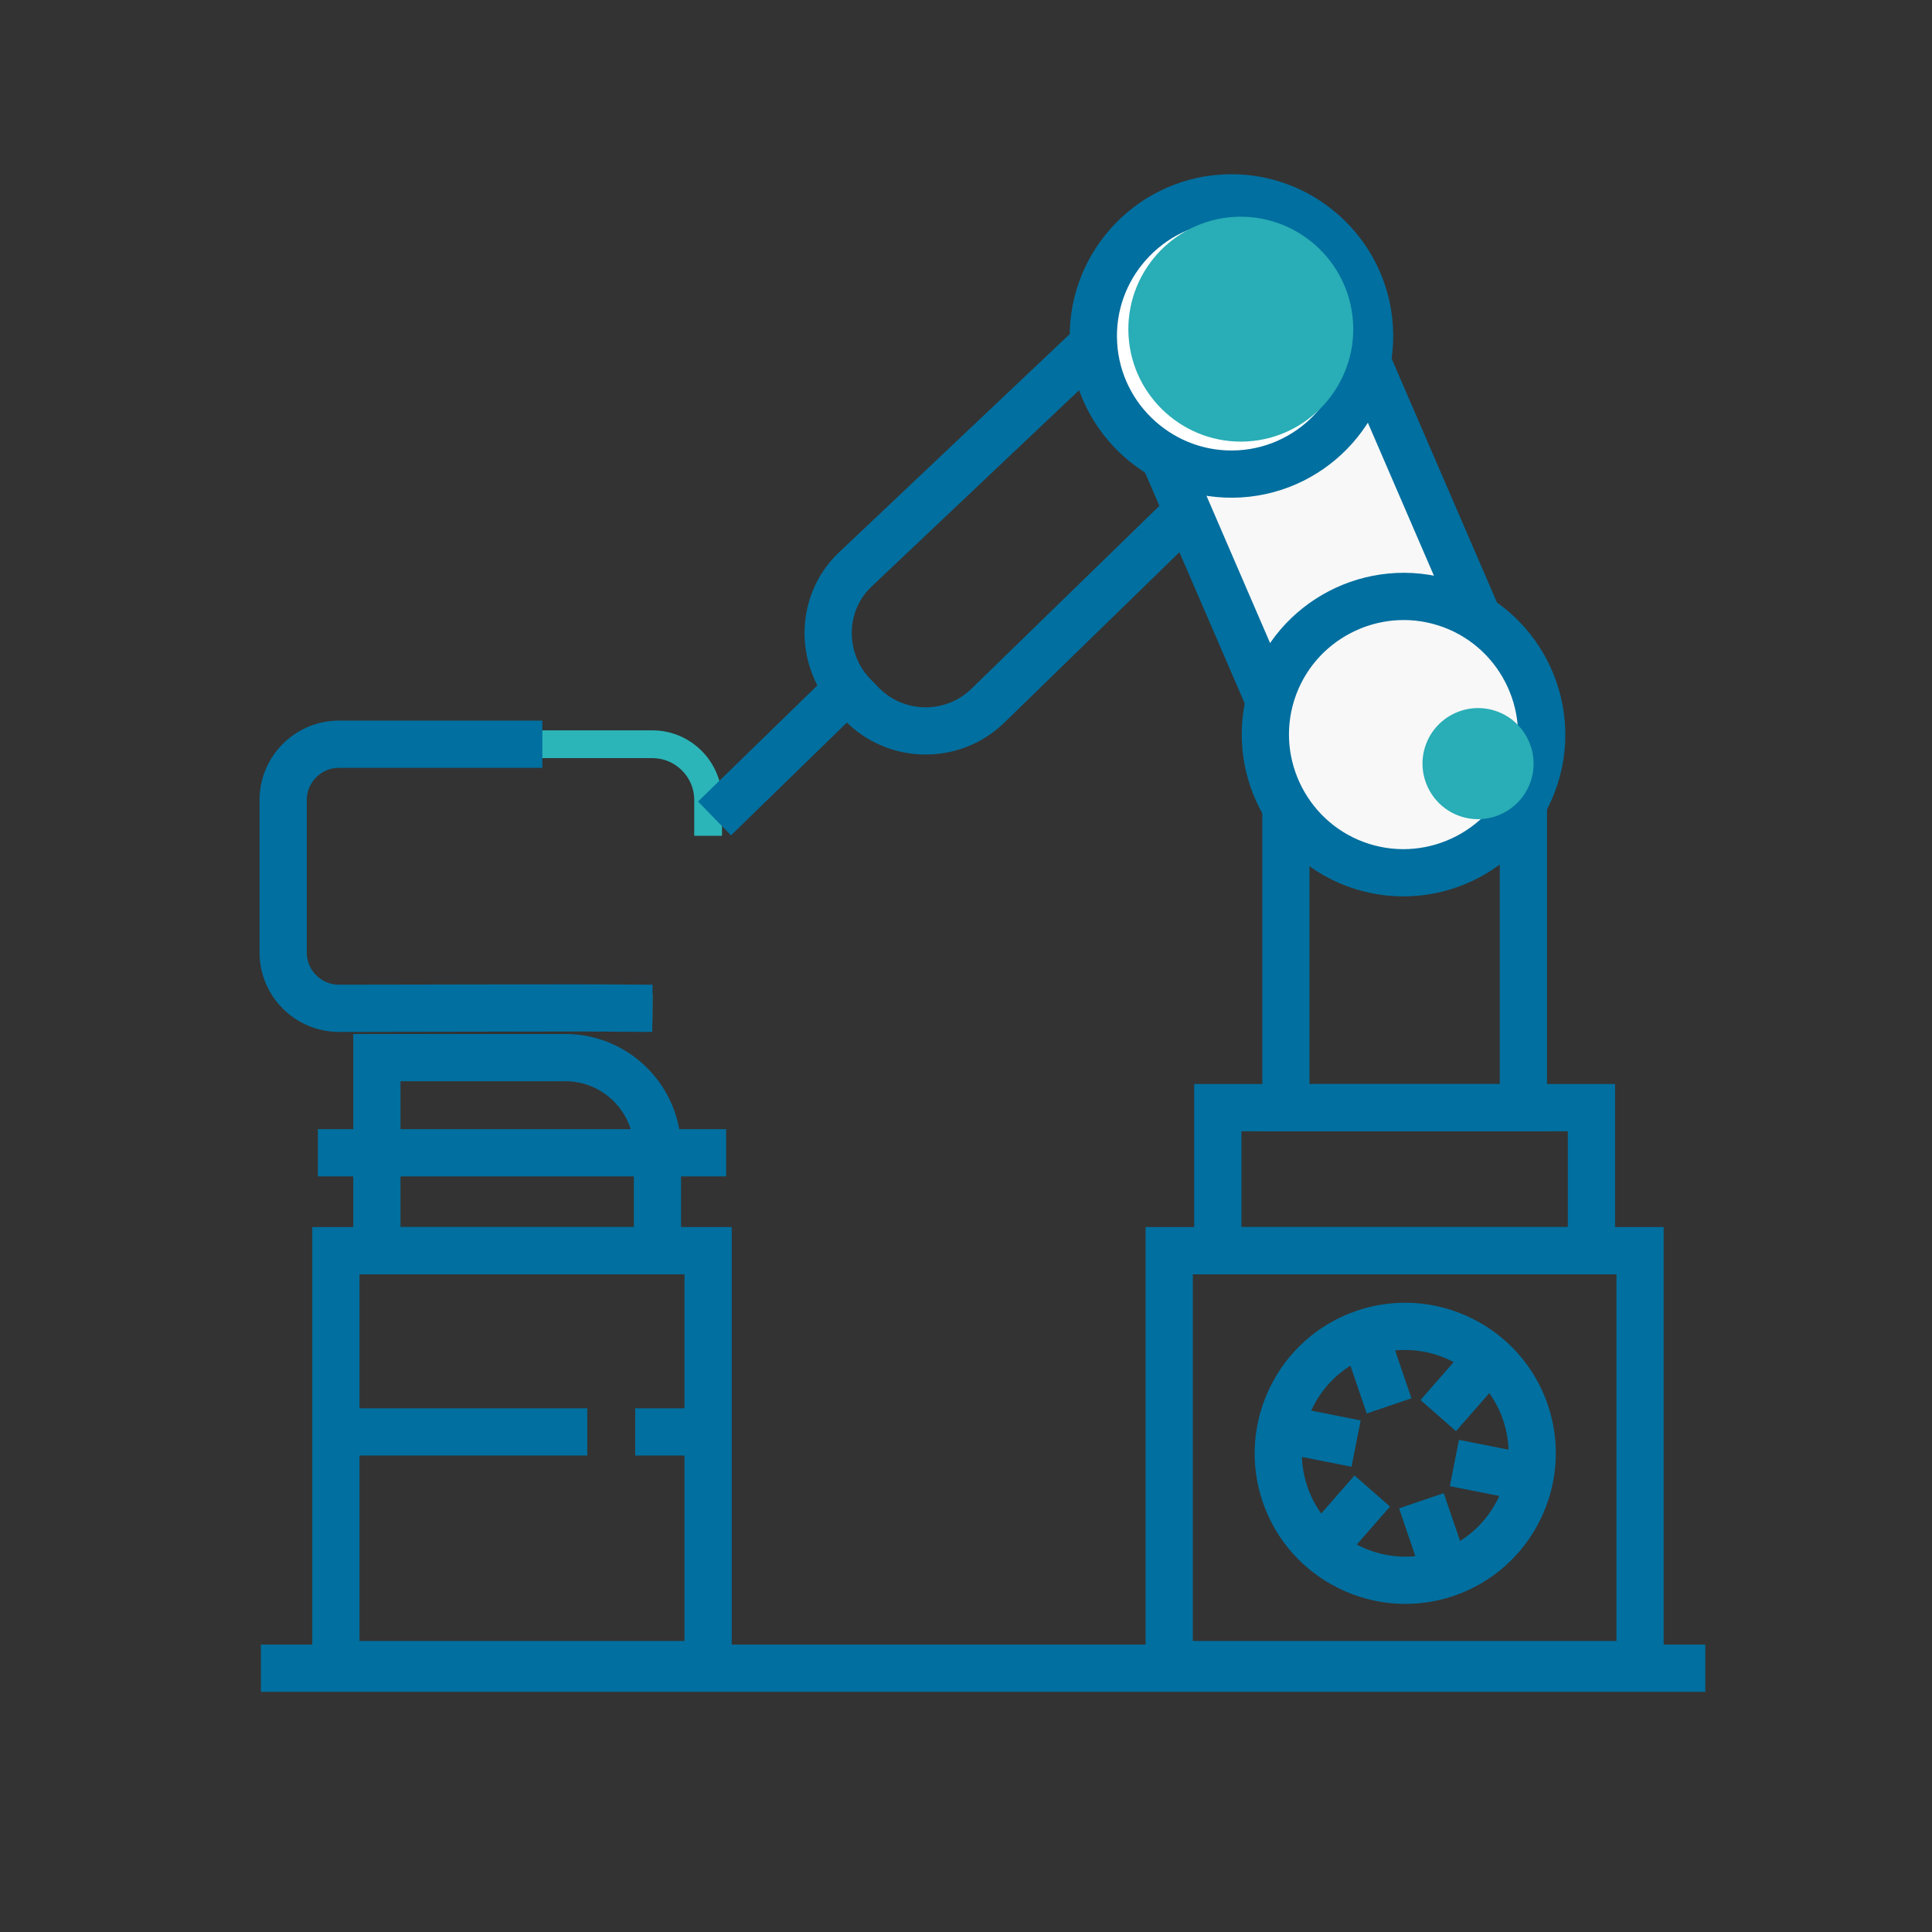 <svg xmlns="http://www.w3.org/2000/svg" viewBox="0 0 400 400" width="400" height="400" preserveAspectRatio="xMidYMid meet" style="width: 100%; height: 100%; transform: translate3d(0px, 0px, 0px); content-visibility: visible;"><rect x="0" y="0" width="400" height="400" fill="#333333" stroke="none"/><defs><clipPath id="__lottie_element_154"><rect width="400" height="400" x="0" y="0"></rect></clipPath></defs><g clip-path="url(#__lottie_element_154)"><g transform="matrix(1.917,0,0,1.917,-370.21,-606.168)" opacity="1" style="display: block;"><g opacity="1" transform="matrix(1,0,0,1,0,0)"><path stroke-linecap="butt" stroke-linejoin="miter" fill-opacity="0" stroke-miterlimit="22.93" stroke="rgb(1,111,159)" stroke-opacity="1" stroke-width="5.102" d=" M377.298,496.375 C377.298,496.375 221.298,496.375 221.298,496.375"></path></g></g><g transform="matrix(1.917,0,0,1.917,-370.211,-606.918)" opacity="1" style="display: block;"><g opacity="1" transform="matrix(1,0,0,1,344.823,474.025)"><path stroke-linecap="butt" stroke-linejoin="miter" fill-opacity="0" stroke-miterlimit="22.93" stroke="rgb(1,111,159)" stroke-opacity="1" stroke-width="5.102" d=" M-25.426,22.35 C-25.426,22.35 25.426,22.35 25.426,22.35 C25.426,22.35 25.426,-22.35 25.426,-22.35 C25.426,-22.35 -25.426,-22.35 -25.426,-22.35 C-25.426,-22.35 -25.426,22.35 -25.426,22.35z"></path></g></g><g transform="matrix(1.917,0,0,1.917,-370.211,-606.919)" opacity="1" style="display: block;"><g opacity="1" transform="matrix(1,0,0,1,344.823,443.95)"><path stroke-linecap="butt" stroke-linejoin="miter" fill-opacity="0" stroke-miterlimit="22.93" stroke="rgb(1,111,159)" stroke-opacity="1" stroke-width="5.102" d=" M-20.176,7.725 C-20.176,7.725 20.176,7.725 20.176,7.725 C20.176,7.725 20.176,-7.725 20.176,-7.725 C20.176,-7.725 -20.176,-7.725 -20.176,-7.725 C-20.176,-7.725 -20.176,7.725 -20.176,7.725z"></path></g></g><g transform="matrix(1.917,0,0,1.917,-370.21,-606.918)" opacity="1" style="display: block;"><g opacity="1" transform="matrix(1,0,0,1,249.497,474.025)"><path stroke-linecap="butt" stroke-linejoin="miter" fill-opacity="0" stroke-miterlimit="22.93" stroke="rgb(1,111,159)" stroke-opacity="1" stroke-width="5.102" d=" M-20.1,22.35 C-20.1,22.35 20.1,22.35 20.1,22.35 C20.1,22.35 20.1,-22.35 20.1,-22.35 C20.1,-22.35 -20.1,-22.35 -20.1,-22.35 C-20.1,-22.35 -20.1,22.35 -20.1,22.35z"></path></g></g><g transform="matrix(1.917,0,0,1.917,-370.208,-606.919)" opacity="1" style="display: block;"><g opacity="1" transform="matrix(1,0,0,1,248.972,441.25)"><path stroke-linecap="butt" stroke-linejoin="miter" fill-opacity="0" stroke-miterlimit="22.93" stroke="rgb(1,111,159)" stroke-opacity="1" stroke-width="5.102" d=" M-15.15,10.425 C-15.15,10.425 15.15,10.425 15.15,10.425 C15.15,10.425 15.15,-0.504 15.15,-0.504 C15.15,-5.96 10.685,-10.425 5.228,-10.425 C5.228,-10.425 -15.15,-10.425 -15.15,-10.425 C-15.15,-10.425 -15.15,10.425 -15.15,10.425z"></path></g></g><g transform="matrix(1.917,0,0,1.917,-370.209,-606.919)" opacity="1" style="display: block;"><g opacity="1" transform="matrix(1,0,0,1,0,0)"><path stroke-linecap="butt" stroke-linejoin="miter" fill-opacity="0" stroke-miterlimit="22.93" stroke="rgb(1,111,159)" stroke-opacity="1" stroke-width="5.102" d=" M271.545,441.101 C271.545,441.101 227.448,441.101 227.448,441.101"></path></g></g><g transform="matrix(1.917,0,0,1.917,-370.208,-606.918)" opacity="1" style="display: block;"><g opacity="1" transform="matrix(1,0,0,1,0,0)"><path stroke-linecap="butt" stroke-linejoin="miter" fill-opacity="0" stroke-miterlimit="22.93" stroke="rgb(1,111,159)" stroke-opacity="1" stroke-width="5.102" d=" M256.545,471.25 C256.545,471.25 229.397,471.25 229.397,471.25"></path></g></g><g transform="matrix(1.917,0,0,1.917,-370.209,-606.918)" opacity="1" style="display: block;"><g opacity="1" transform="matrix(1,0,0,1,0,0)"><path stroke-linecap="butt" stroke-linejoin="miter" fill-opacity="0" stroke-miterlimit="22.93" stroke="rgb(1,111,159)" stroke-opacity="1" stroke-width="5.102" d=" M268.32,471.25 C268.32,471.25 261.72,471.25 261.72,471.25"></path></g></g><g transform="matrix(-1.814,0.618,-0.618,-1.814,1209.174,947.019)" opacity="1" style="display: block;"><g opacity="1" transform="matrix(1,0,0,1,353.107,468.881)"><path stroke-linecap="butt" stroke-linejoin="miter" fill-opacity="0" stroke-miterlimit="22.93" stroke="rgb(1,111,159)" stroke-opacity="1" stroke-width="5.102" d=" M3.597,-2.077 C3.597,-2.077 -3.597,2.077 -3.597,2.077"></path></g><g opacity="1" transform="matrix(1,0,0,1,353.107,478.447)"><path stroke-linecap="butt" stroke-linejoin="miter" fill-opacity="0" stroke-miterlimit="22.93" stroke="rgb(1,111,159)" stroke-opacity="1" stroke-width="5.102" d=" M3.597,2.077 C3.597,2.077 -3.597,-2.076 -3.597,-2.076"></path></g><g opacity="1" transform="matrix(1,0,0,1,0,0)"><path stroke-linecap="butt" stroke-linejoin="miter" fill-opacity="0" stroke-miterlimit="22.93" stroke="rgb(1,111,159)" stroke-opacity="1" stroke-width="5.102" d=" M344.823,487.383 C344.823,487.383 344.823,479.076 344.823,479.076"></path></g><g opacity="1" transform="matrix(1,0,0,1,336.538,478.447)"><path stroke-linecap="butt" stroke-linejoin="miter" fill-opacity="0" stroke-miterlimit="22.93" stroke="rgb(1,111,159)" stroke-opacity="1" stroke-width="5.102" d=" M-3.597,2.077 C-3.597,2.077 3.597,-2.076 3.597,-2.076"></path></g><g opacity="1" transform="matrix(1,0,0,1,336.538,468.881)"><path stroke-linecap="butt" stroke-linejoin="miter" fill-opacity="0" stroke-miterlimit="22.93" stroke="rgb(1,111,159)" stroke-opacity="1" stroke-width="5.102" d=" M-3.597,-2.077 C-3.597,-2.077 3.597,2.077 3.597,2.077"></path></g><g opacity="1" transform="matrix(1,0,0,1,0,0)"><path stroke-linecap="butt" stroke-linejoin="miter" fill-opacity="0" stroke-miterlimit="22.93" stroke="rgb(1,111,159)" stroke-opacity="1" stroke-width="5.102" d=" M344.823,459.944 C344.823,459.944 344.823,468.251 344.823,468.251"></path></g><g opacity="1" transform="matrix(1,0,0,1,344.823,473.664)"><path stroke-linecap="butt" stroke-linejoin="miter" fill-opacity="0" stroke-miterlimit="22.93" stroke="rgb(1,111,159)" stroke-opacity="1" stroke-width="5.102" d=" M0.001,13.719 C7.557,13.719 13.72,7.556 13.72,0 C13.72,-7.556 7.557,-13.719 0.001,-13.719 C-7.556,-13.719 -13.719,-7.556 -13.719,0 C-13.719,7.556 -7.556,13.719 0.001,13.719z"></path></g></g><g transform="matrix(1.917,0,0,1.917,-358.71,-514.918)" opacity="1" style="display: block;"><g opacity="1" transform="matrix(1,0,0,1,240.65,363.245)"><path stroke-linecap="butt" stroke-linejoin="miter" fill-opacity="0" stroke-miterlimit="22.93" stroke="rgb(43,181,184)" stroke-opacity="1" stroke-width="3" d=" M16.932,14.259 C16.932,14.259 9.111,14.214 9.111,14.214 C9.111,14.214 -16.932,14.259 -16.932,14.259 C-20.24,14.259 -22.948,11.552 -22.948,8.242 C-22.948,8.242 -22.948,-8.244 -22.948,-8.244 C-22.948,-11.553 -20.24,-14.259 -16.932,-14.259 C-16.932,-14.259 16.932,-14.259 16.932,-14.259 C20.241,-14.259 22.948,-11.553 22.948,-8.244 C22.948,-8.244 22.948,-6.611 22.948,-4.372"></path></g></g><g transform="matrix(1.917,0,0,1.917,-358.71,-514.918)" opacity="1" style="display: block;"><g opacity="1" transform="matrix(1,0,0,1,240.65,363.245)"><path stroke-linecap="butt" stroke-linejoin="miter" fill-opacity="0" stroke-miterlimit="22.93" stroke="rgb(1,111,159)" stroke-opacity="1" stroke-width="5.102" d=" M16.932,14.259 C16.932,14.259 9.111,14.214 9.111,14.214 C9.111,14.214 -16.932,14.259 -16.932,14.259 C-20.24,14.259 -22.948,11.552 -22.948,8.242 C-22.948,8.242 -22.948,-8.244 -22.948,-8.244 C-22.948,-11.553 -20.24,-14.259 -16.932,-14.259 C-16.932,-14.259 -4.713,-14.259 5.045,-14.259"></path></g></g><g transform="matrix(1.917,0,0,1.917,-358.71,-734.919)" opacity="1" style="display: none;"><g opacity="1" transform="matrix(1,0,0,1,240.804,363.244)"><path fill="rgb(242,145,0)" fill-opacity="1" d=" M-3.539,-6.729 C-4.772,-7.532 -5.78,-6.984 -5.78,-5.515 C-5.78,-5.515 -5.78,-2.674 -5.78,-2.674 C-5.78,-2.674 -5.78,2.673 -5.78,2.673 C-5.78,2.673 -5.78,5.515 -5.78,5.515 C-5.78,6.985 -4.772,7.532 -3.539,6.729 C-3.539,6.729 4.548,1.459 4.548,1.459 C5.78,0.656 5.78,-0.657 4.548,-1.46 C4.548,-1.46 -3.539,-6.729 -3.539,-6.729z"></path></g></g><g transform="matrix(1.913,-0.112,0.112,1.913,-386.527,-584.981)" opacity="1" style="display: block;"><g opacity="1" transform="matrix(1,0,0,1,263.668,402.187)"><path stroke-linecap="butt" stroke-linejoin="miter" fill-opacity="0" stroke-miterlimit="22.93" stroke="rgb(1,111,159)" stroke-opacity="1" stroke-width="5.102" d=" M8.249,-7.139 C8.249,-7.139 -8.249,7.139 -8.249,7.139"></path></g></g><g transform="matrix(1.913,-0.112,0.112,1.913,-386.527,-584.981)" opacity="1" style="display: block;"><g opacity="1" transform="matrix(1,0,0,1,290.235,381.458)"><path stroke-linecap="butt" stroke-linejoin="miter" fill-opacity="0" stroke-miterlimit="22.93" stroke="rgb(1,111,159)" stroke-opacity="1" stroke-width="5.102" d=" M9.063,-20.908 C9.063,-20.908 -18.064,1.903 -18.064,1.903 C-22.126,5.319 -22.519,11.484 -19.045,15.497 C-19.045,15.497 -18.217,16.454 -18.217,16.454 C-14.743,20.467 -8.636,20.908 -4.622,17.435 C-4.622,17.435 22.519,-6.054 22.519,-6.054"></path></g></g><g transform="matrix(1.828,0.577,-0.577,1.828,-111.312,-770.592)" opacity="1" style="display: block;"><path fill="rgb(248,248,248)" fill-opacity="1" d=" M354.81,388.55 C354.81,388.55 324.21,353.19 324.21,353.19 C324.21,353.19 305.89,369.05 305.89,369.05 C305.89,369.05 336.49,404.4 336.49,404.4 C336.49,404.4 354.81,388.55 354.81,388.55z"></path><g opacity="1" transform="matrix(1,0,0,1,330.348,378.796)"><path stroke-linecap="butt" stroke-linejoin="miter" fill-opacity="0" stroke-miterlimit="22.93" stroke="rgb(1,111,159)" stroke-opacity="1" stroke-width="5.102" d=" M24.463,9.75 C24.463,9.75 -6.137,-25.608 -6.137,-25.608 C-6.137,-25.608 -24.462,-9.75 -24.462,-9.75 C-24.462,-9.75 6.139,25.608 6.139,25.608 C6.139,25.608 24.463,9.75 24.463,9.75z"></path></g></g><g transform="matrix(1.917,0,0,1.917,-370.209,-606.918)" opacity="1" style="display: block;"><g opacity="1" transform="matrix(1,0,0,1,344.822,416.35)"><path stroke-linecap="butt" stroke-linejoin="miter" fill-opacity="0" stroke-miterlimit="22.93" stroke="rgb(1,111,159)" stroke-opacity="1" stroke-width="5.102" d=" M-12.824,19.875 C-12.824,19.875 12.824,19.875 12.824,19.875 C12.824,19.875 12.824,-19.875 12.824,-19.875 C12.824,-19.875 -12.824,-19.875 -12.824,-19.875 C-12.824,-19.875 -12.824,19.875 -12.824,19.875z"></path></g></g><g transform="matrix(1.828,0.577,-0.577,1.828,-111.312,-770.592)" opacity="1" style="display: block;"><g opacity="1" transform="matrix(1,0,0,1,344.823,395.908)"><path fill="rgb(248,248,248)" fill-opacity="1" d=" M0.001,14.925 C8.221,14.925 14.926,8.22 14.926,0 C14.926,-8.221 8.221,-14.925 0.001,-14.925 C-8.22,-14.925 -14.926,-8.221 -14.926,0 C-14.926,8.22 -8.22,14.925 0.001,14.925z"></path><path stroke-linecap="butt" stroke-linejoin="miter" fill-opacity="0" stroke-miterlimit="22.93" stroke="rgb(1,111,159)" stroke-opacity="1" stroke-width="5.102" d=" M0.001,14.925 C8.221,14.925 14.926,8.22 14.926,0 C14.926,-8.221 8.221,-14.925 0.001,-14.925 C-8.22,-14.925 -14.926,-8.221 -14.926,0 C-14.926,8.22 -8.22,14.925 0.001,14.925z"></path></g></g><g transform="matrix(1.828,0.577,-0.577,1.828,-111.312,-770.592)" opacity="1" style="display: block;"><g opacity="1" transform="matrix(1,0,0,1,353.443,396.475)"><path fill="rgb(41,173,182)" fill-opacity="1" d=" M0,6 C3.305,6 6,3.305 6,0 C6,-3.304 3.305,-6 0,-6 C-3.305,-6 -6,-3.304 -6,0 C-6,3.305 -3.305,6 0,6z"></path></g></g><g transform="matrix(1.913,-0.112,0.112,1.913,-386.527,-584.981)" opacity="1" style="display: block;"><g opacity="1" transform="matrix(1,0,0,1,314.223,360.55)"><path fill="rgb(255,255,255)" fill-opacity="1" d=" M0,14.925 C8.221,14.925 14.925,8.221 14.925,0 C14.925,-8.22 8.221,-14.925 0,-14.925 C-8.221,-14.925 -14.925,-8.22 -14.925,0 C-14.925,8.221 -8.221,14.925 0,14.925z"></path><path stroke-linecap="butt" stroke-linejoin="miter" fill-opacity="0" stroke-miterlimit="22.93" stroke="rgb(1,111,159)" stroke-opacity="1" stroke-width="5.102" d=" M0,14.925 C8.221,14.925 14.925,8.221 14.925,0 C14.925,-8.22 8.221,-14.925 0,-14.925 C-8.221,-14.925 -14.925,-8.22 -14.925,0 C-14.925,8.221 -8.221,14.925 0,14.925z"></path></g></g><g transform="matrix(1.913,-0.112,0.112,1.913,-386.527,-584.981)" opacity="1" style="display: block;"><g opacity="1" transform="matrix(1,0,0,1,315.273,359.875)"><path fill="rgb(41,173,182)" fill-opacity="1" d=" M0.001,12.15 C6.692,12.15 12.15,6.692 12.15,0 C12.15,-6.692 6.692,-12.15 0.001,-12.15 C-6.691,-12.15 -12.15,-6.692 -12.15,0 C-12.15,6.692 -6.691,12.15 0.001,12.15z"></path></g></g><g transform="matrix(1.917,0,0,1.917,-413.706,-466.751)" opacity="0.002" style="display: none;"><g opacity="1" transform="matrix(1,0,0,1,264.492,423.513)"><path fill="rgb(1,111,159)" fill-opacity="1" d=" M-2.625,2.625 C-2.625,2.625 2.625,2.625 2.625,2.625 C2.625,2.625 2.625,-2.625 2.625,-2.625 C2.625,-2.625 -2.625,-2.625 -2.625,-2.625 C-2.625,-2.625 -2.625,2.625 -2.625,2.625z"></path></g></g><g transform="matrix(1.917,0,0,1.917,-405.709,-443.752)" opacity="0.002" style="display: none;"><g opacity="1" transform="matrix(1,0,0,1,267.268,411.588)"><path fill="rgb(41,173,182)" fill-opacity="1" d=" M-2.625,2.625 C-2.625,2.625 2.625,2.625 2.625,2.625 C2.625,2.625 2.625,-2.625 2.625,-2.625 C2.625,-2.625 -2.625,-2.625 -2.625,-2.625 C-2.625,-2.625 -2.625,2.625 -2.625,2.625z"></path></g></g><g transform="matrix(1.917,0,0,1.917,-359.209,-456.25)" opacity="0.002" style="display: none;"><g opacity="1" transform="matrix(1,0,0,1,274.842,418.563)"><path fill="rgb(1,111,159)" fill-opacity="1" d=" M-2.625,2.625 C-2.625,2.625 2.625,2.625 2.625,2.625 C2.625,2.625 2.625,-2.625 2.625,-2.625 C2.625,-2.625 -2.625,-2.625 -2.625,-2.625 C-2.625,-2.625 -2.625,2.625 -2.625,2.625z"></path></g></g><g transform="matrix(1.917,0,0,1.917,-413.7,-466.9)" opacity="0.004" style="display: none;"><g opacity="1" transform="matrix(1,0,0,1,264.492,423.513)"><path fill="rgb(1,111,159)" fill-opacity="1" d=" M-2.625,2.625 C-2.625,2.625 2.625,2.625 2.625,2.625 C2.625,2.625 2.625,-2.625 2.625,-2.625 C2.625,-2.625 -2.625,-2.625 -2.625,-2.625 C-2.625,-2.625 -2.625,2.625 -2.625,2.625z"></path></g></g><g transform="matrix(1.917,0,0,1.917,-335.707,-443.904)" opacity="0.004" style="display: none;"><g opacity="1" transform="matrix(1,0,0,1,267.268,411.588)"><path fill="rgb(41,173,182)" fill-opacity="1" d=" M-2.625,2.625 C-2.625,2.625 2.625,2.625 2.625,2.625 C2.625,2.625 2.625,-2.625 2.625,-2.625 C2.625,-2.625 -2.625,-2.625 -2.625,-2.625 C-2.625,-2.625 -2.625,2.625 -2.625,2.625z"></path></g></g><g transform="matrix(1.917,0,0,1.917,-359.209,-456.395)" opacity="0.004" style="display: none;"><g opacity="1" transform="matrix(1,0,0,1,274.842,418.563)"><path fill="rgb(1,111,159)" fill-opacity="1" d=" M-2.625,2.625 C-2.625,2.625 2.625,2.625 2.625,2.625 C2.625,2.625 2.625,-2.625 2.625,-2.625 C2.625,-2.625 -2.625,-2.625 -2.625,-2.625 C-2.625,-2.625 -2.625,2.625 -2.625,2.625z"></path></g></g><g transform="matrix(1.917,0,0,1.917,-409.727,-432.011)" opacity="0.025" style="display: none;"><g opacity="1" transform="matrix(1,0,0,1,248.742,403.713)"><path fill="rgb(41,173,182)" fill-opacity="1" d=" M-2.625,2.625 C-2.625,2.625 2.625,2.625 2.625,2.625 C2.625,2.625 2.625,-2.625 2.625,-2.625 C2.625,-2.625 -2.625,-2.625 -2.625,-2.625 C-2.625,-2.625 -2.625,2.625 -2.625,2.625z"></path></g></g><g transform="matrix(1.917,0,0,1.917,-380.978,-445.952)" opacity="0.025" style="display: none;"><g opacity="1" transform="matrix(1,0,0,1,241.317,410.613)"><path fill="rgb(1,111,159)" fill-opacity="1" d=" M-2.625,2.625 C-2.625,2.625 2.625,2.625 2.625,2.625 C2.625,2.625 2.625,-2.625 2.625,-2.625 C2.625,-2.625 -2.625,-2.625 -2.625,-2.625 C-2.625,-2.625 -2.625,2.625 -2.625,2.625z"></path></g></g><g transform="matrix(1.917,0,0,1.917,-341.691,-463.211)" opacity="0.025" style="display: none;"><g opacity="1" transform="matrix(1,0,0,1,246.717,418.413)"><path fill="rgb(242,145,0)" fill-opacity="1" d=" M-2.625,2.625 C-2.625,2.625 2.625,2.625 2.625,2.625 C2.625,2.625 2.625,-2.625 2.625,-2.625 C2.625,-2.625 -2.625,-2.625 -2.625,-2.625 C-2.625,-2.625 -2.625,2.625 -2.625,2.625z"></path></g></g></g></svg>